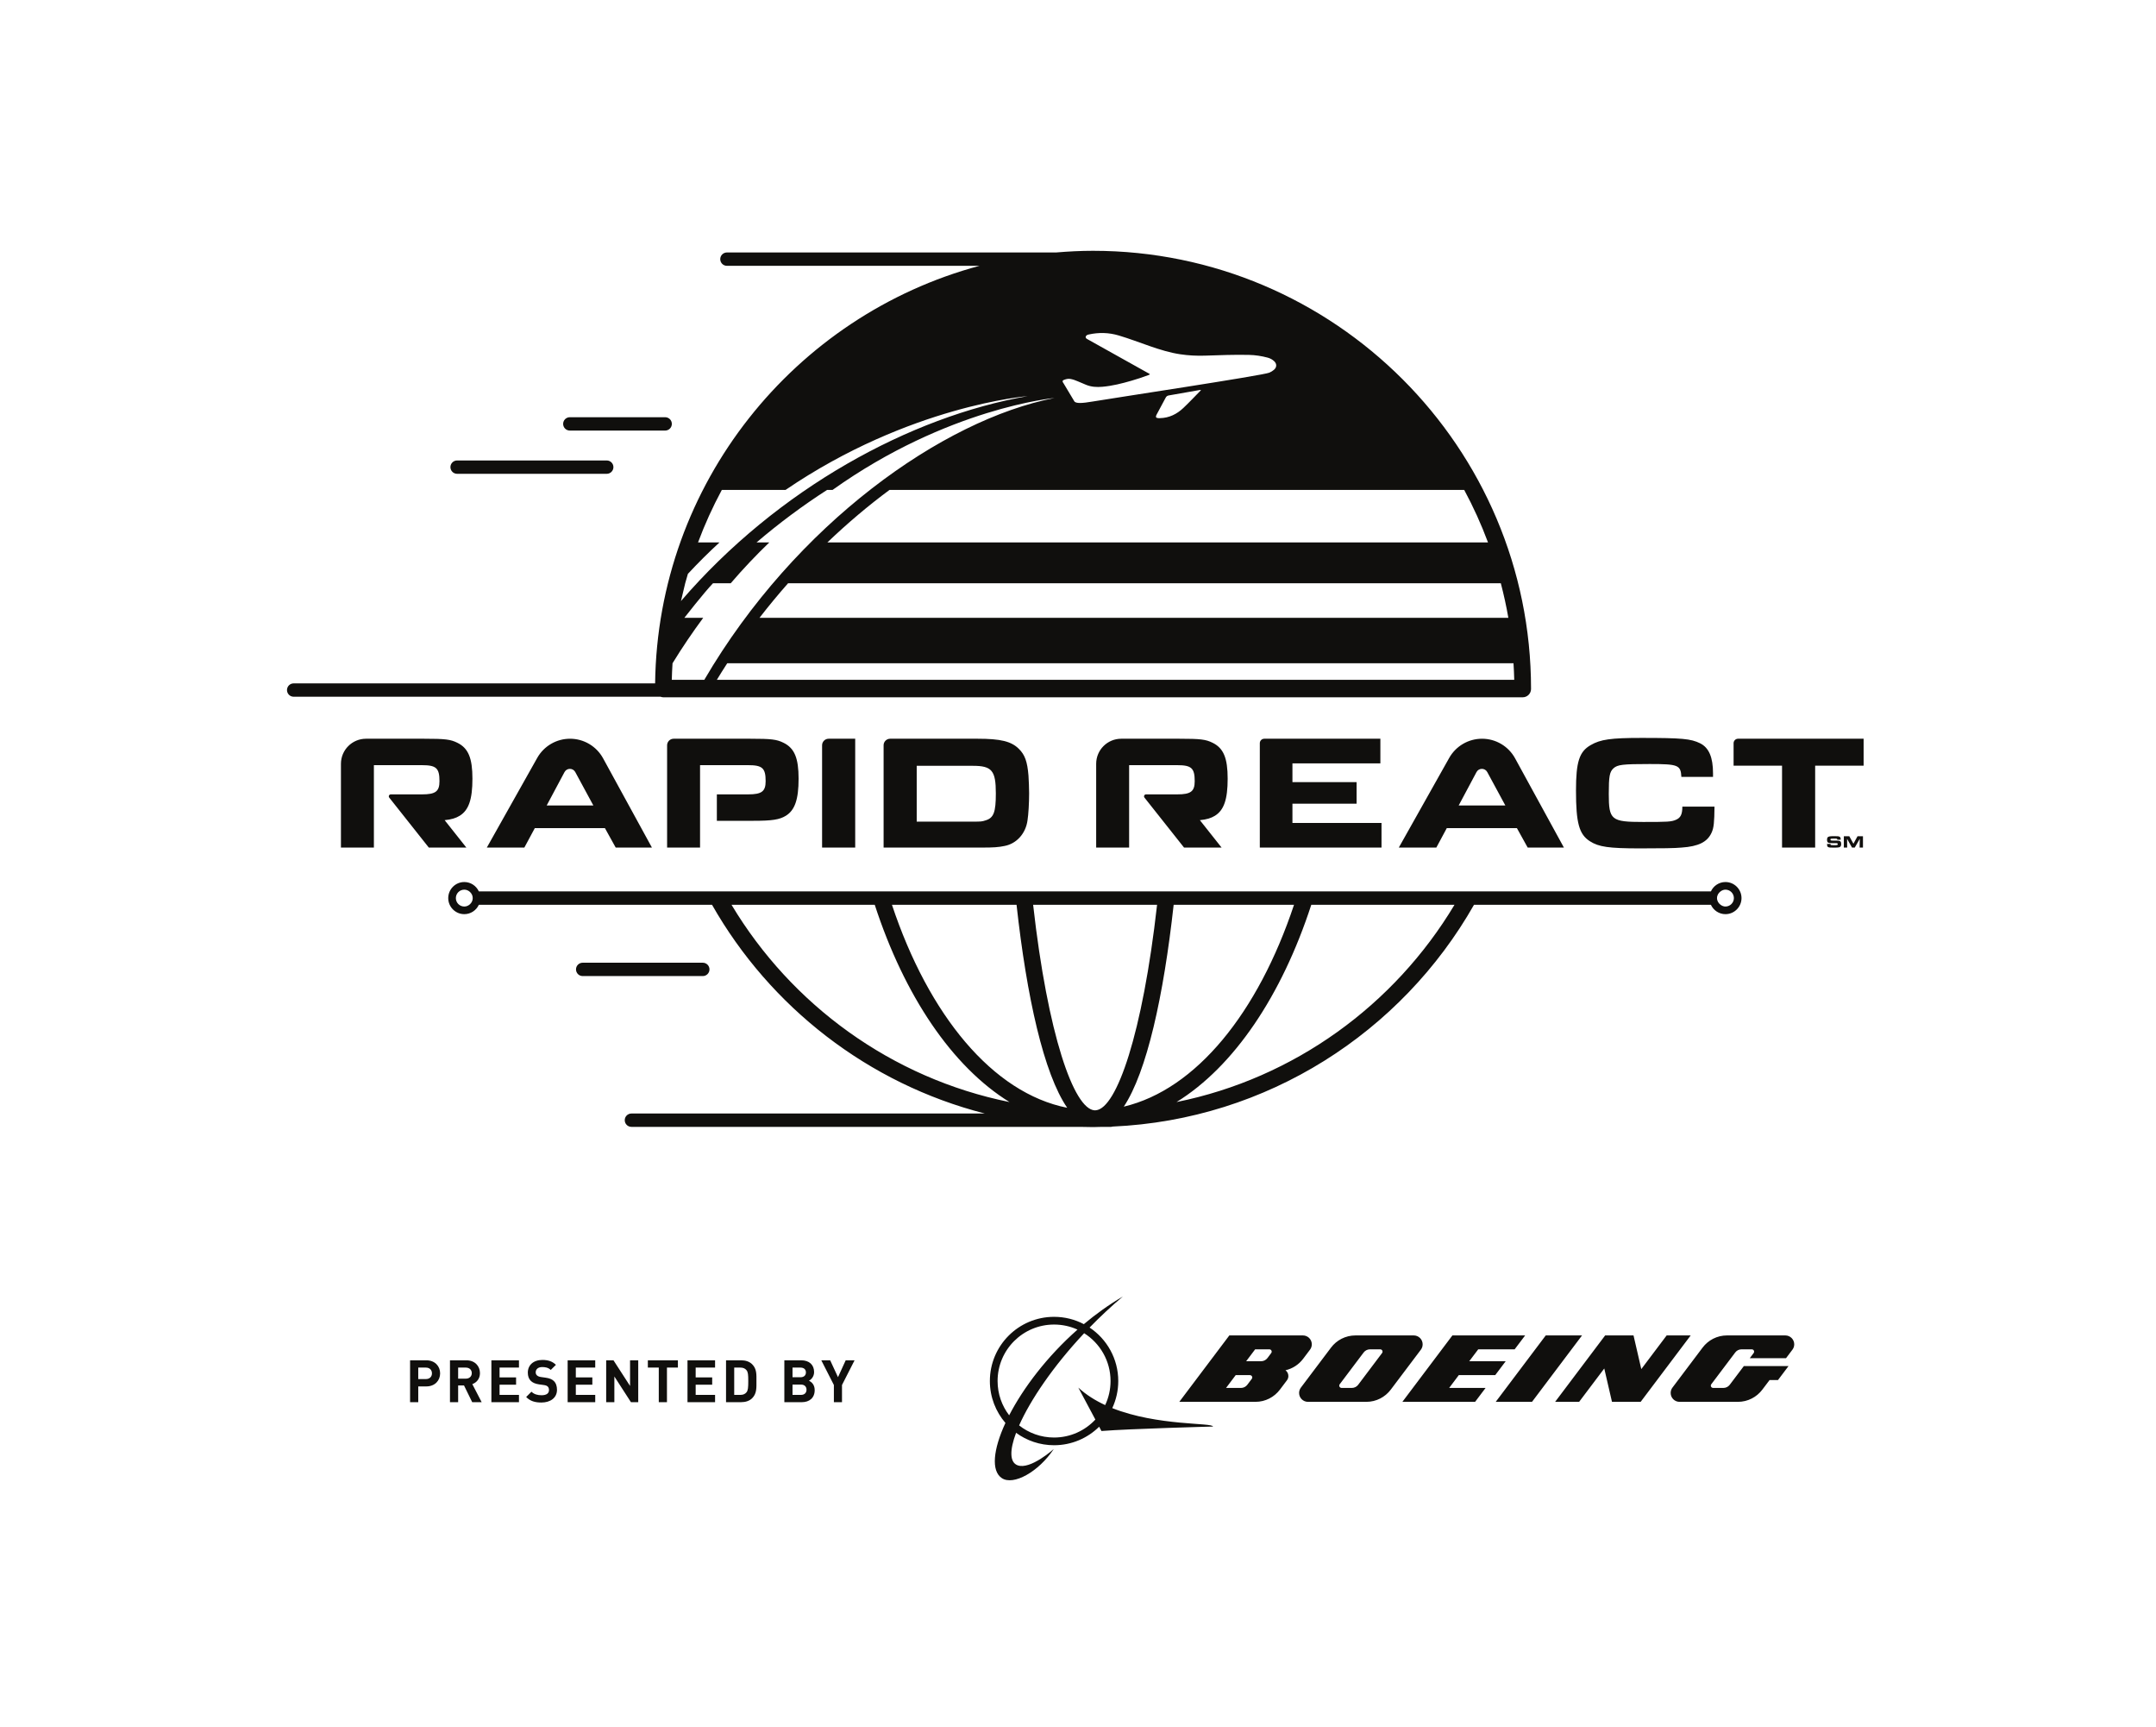 <svg xmlns="http://www.w3.org/2000/svg" xml:space="preserve" width="1498.72" height="1200">
  <g fill="#100f0d">
    <path d="M3171.19 6546.81h-782.1c-19.26 0-34.88 15.6-34.88 34.88 0 19.28 15.62 34.88 34.88 34.88h782.1c19.27 0 34.89-15.6 34.89-34.88 0-19.28-15.62-34.88-34.89-34.88M3673.27 3922.41h-627.84c-19.26 0-34.88 15.6-34.88 34.88 0 19.29 15.62 34.88 34.88 34.88h627.84c19.27 0 34.89-15.59 34.89-34.88 0-19.28-15.62-34.88-34.89-34.88M3476.55 6772.76h-498.33c-19.26 0-34.88 15.6-34.88 34.89 0 19.28 15.62 34.88 34.88 34.88h498.33c19.27 0 34.89-15.6 34.89-34.88 0-19.29-15.62-34.89-34.89-34.89" transform="matrix(.133 0 0 -.133 0 1200)"/>
    <path d="M9018.26 4285.79c-9.77 0-18.33 3.8-25.65 9.2-10.89 8.02-18.45 20.32-18.45 34.88 0 14.55 7.55 26.85 18.44 34.88 7.32 5.39 15.89 9.2 25.66 9.2 24.32 0 44.1-19.76 44.1-44.08 0-24.33-19.78-44.08-44.1-44.08zM6149.24 3264.14c299.59 185.07 549.31 554.99 704.37 1030.85h748.58C7288.89 3772.03 6765.83 3388.63 6149.24 3264.14Zm-14.98 1030.85h629.11C6575.45 3730.96 6251.7 3329.8 5873.62 3240.13c120.27 181.23 207.95 577.12 260.64 1054.86zm-2310.93 0h748.59c155.05-475.86 404.77-845.78 704.35-1030.85-616.56 124.49-1139.64 507.89-1452.94 1030.85zm1489.77 0c53.31-483.16 142.39-882.48 264.77-1060.82-389.27 77.09-723.84 483.73-916.04 1060.82zm734.49 0c-75.71-674.03-211.34-1063.76-319.62-1073.77-2.23-.04-4.46-.28-6.69-.31-108.59 5.64-245.35 396.14-321.51 1074.08zm-3591.52 2.5c-7.84-7.09-18-11.7-29.37-11.7-24.33 0-44.11 19.75-44.11 44.08 0 24.32 19.78 44.08 44.11 44.08 11.37 0 21.53-4.61 29.37-11.71 8.9-8.07 14.72-19.43 14.72-32.37 0-12.95-5.82-24.31-14.72-32.38zm6562.19 116.31c-33.8 0-62.8-20.2-76.1-49.05H2502.79c-13.29 28.85-42.3 49.05-76.09 49.05-46.28 0-83.93-37.67-83.93-83.93 0-46.26 37.65-83.94 83.93-83.94 33.79 0 62.8 20.2 76.09 49.06h1218.64c303.85-534.46 816.48-935.23 1426.15-1090.75H3300.19c-19.26 0-34.88-15.6-34.88-34.88 0-19.28 15.62-34.88 34.88-34.88h2345.02c22.45-.66 44.94-1.16 67.55-1.16 3.03 0 6 .22 9.03.23.63-.01 1.25-.23 1.89-.23.97 0 1.91.33 2.88.35 11.76.07 23.42.56 35.14.81h45.48c2.7 0 5.09.95 7.61 1.53 809.65 35.72 1511.12 493.81 1889.3 1158.98h1238.07c13.3-28.86 42.3-49.06 76.1-49.06 46.28 0 83.92 37.68 83.92 83.94 0 46.26-37.64 83.93-83.92 83.93M9567.15 4612.82c.17-4.08.62-5.05 2.75-5.85 1.33-.53 6.39-.89 12.06-.89 20.85 0 23.33.62 23.33 5.5 0 2.4-1.15 4.17-3.02 4.79-1.95.62-1.95.62-11.26.71h-16.33c-10.9 0-15.43.62-19.24 2.57-4.26 2.22-6.2 6.92-6.2 14.99 0 10.65 3 15.17 11.52 17.21 4.79 1.24 11.71 1.68 24.66 1.68 20.76 0 25.54-.53 29.8-3.28 4.08-2.75 5.41-6.38 5.41-15.25h-17.56c0 5.14-1.77 5.85-13.4 5.85-5.76 0-13.47-.18-16.31-.35-4.79-.36-6.39-1.6-6.39-4.97 0-2.48 1.24-4.08 3.82-4.7 1.06-.27 1.41-.36 7.26-.44h16.77c1.6 0 9.58-.27 12.6-.45 11.26-.53 15.7-5.5 15.7-17.38 0-10.91-3.19-15.7-11.89-17.57-4.44-.97-13.22-1.5-26.08-1.5-20.49 0-25.01.44-30.24 3.1-3.63 1.77-5.5 6.3-5.5 13.31 0 .53 0 1.68.09 2.92h17.65M9637.04 4653.09h28.56l21.56-39.29 21.46 39.29H9737v-59.16h-17.56l.89 45.68-26.26-45.68h-14.37l-25.81 45.68.53-45.68h-17.38v59.16M3101.24 4813.84l-94.51 174.57c-12.11 22.38-44.26 22.29-56.25-.16l-93.1-174.41zm-121.83 348.73v0c71.96 0 138.2-39.25 172.75-102.39l255.2-466.33h-189.3l-56.27 101.46h-366.65l-54.57-101.46h-196.12l263.29 468.3c34.88 62.03 100.5 100.42 171.67 100.42M4331.06 5162.57h138.78v-568.72h-173.11v534.4c0 18.96 15.37 34.32 34.33 34.32M5081.21 4729.42c46.9 0 50.31 0 70.77 6.82 41.78 12.79 52.87 42.64 52.87 140.69 0 119.38-20.46 144.11-120.23 144.11H4791.3v-291.62zm-463 398.83c0 18.96 15.37 34.32 34.33 34.32h456.81c120.23 0 176.5-13.64 215.72-52.85 31.56-30.7 44.34-66.52 50.32-138.99 1.7-26.44 3.41-65.65 3.41-92.94 0-51.16-3.41-110-8.53-142.4-9.38-68.21-57.13-121.08-119.38-133.02-32.4-6.82-57.98-8.52-118.52-8.52h-514.16v534.4M7214.66 5162.57v-128.75h-459.58v-98.05h335.35V4823.22H6755.08V4722.6h465.55v-128.75h-636.09v545.34c0 12.91 10.47 23.38 23.38 23.38h606.74M7867.84 4813.84l-94.51 174.57c-12.11 22.38-44.26 22.29-56.25-.16l-93.11-174.41zm-121.85 348.73v0c71.98 0 138.22-39.25 172.77-102.39l255.18-466.33h-189.29l-56.27 101.46h-366.65l-54.57-101.46h-196.12l263.3 468.3c34.87 62.03 100.5 100.42 171.65 100.42M8961 4807.86c-.86-82.7-3.41-110.83-15.35-136.42-22.17-48.6-68.21-71.63-156.88-77.59-34.96-3.41-103.18-4.27-216.59-4.27-163.71 0-216.57 7.68-262.61 37.52-56.28 35.82-72.48 95.5-72.48 264.34 0 150.06 17.05 203.77 76.74 237.88 51.16 29.84 105.73 37.52 265.18 37.52 212.32 0 258.35-4.27 306.95-28.14 46.05-23.02 67.37-73.32 67.37-156.89v-18.75h-165.41c-3.41 62.24-16.21 67.35-166.28 67.35-141.55 0-167.12-3.41-188.44-22.17-20.46-18.75-24.73-41.77-24.73-133.86 0-136.43 12.79-146.66 179.07-146.66 128.75 0 147.5.85 171.37 11.08 24.74 10.23 34.11 28.13 34.11 69.06H8961M9314.04 5021.89h-253.23v117.3c0 12.91 10.47 23.38 23.38 23.38h656.19v-140.68h-253.24v-428.04h-173.1v428.04M4095.49 5141.26c-35.81 17.9-63.95 21.31-173.95 21.31H3521c-18.95 0-34.31-15.36-34.31-34.32v-534.4h172.23v430.6h251.55c74.18 0 91.23-15.36 91.23-83.57 0-53.71-20.47-69.06-91.23-69.06h-163.76v-138.13h190.19c98.9 0 137.28 5.96 170.53 26.42 46.9 29 66.51 85.27 66.51 193.56 0 107.44-21.32 159.45-78.45 187.59M6350.02 4760.11c46.91 29.01 66.51 85.27 66.51 193.56 0 107.44-21.31 159.45-78.44 187.59-35.81 17.9-63.95 21.31-173.94 21.31h-303.84c-72.36 0-131.03-58.66-131.03-131.03v-437.69h172.24v430.6h251.54c74.18 0 91.23-15.35 91.23-83.57 0-53.71-20.46-69.06-91.23-69.06h-163.15c-8.73 0-13.6-10.08-8.18-16.92l206.86-261.05h196.24l-113.47 143.19c36.25 3.65 58.51 10.67 78.66 23.07M2402.73 4760.11c46.91 29.01 66.51 85.27 66.51 193.56 0 107.44-21.32 159.45-78.45 187.59-35.81 17.9-63.95 21.31-173.94 21.31h-303.83c-72.37 0-131.04-58.66-131.04-131.03v-437.69h172.24v430.6h251.55c74.17 0 91.22-15.35 91.22-83.57 0-53.71-20.46-69.06-91.22-69.06h-163.16c-8.73 0-13.6-10.08-8.18-16.92l206.87-261.05h196.23l-113.47 143.19c36.25 3.65 58.51 10.67 78.67 23.07M3746.65 5470.3c17.77 29.21 35.84 58.13 54.35 86.61h4109.47c1.73-28.76 3.25-57.57 3.86-86.61zm-231.59 86.61c0-.01 0-.02 0-.03 51.69 84.37 105.44 163.11 160.46 237.5h-98.59c0 0 104.35 133.88 149.6 180.48h92.56c66.18 76.99 133.67 148.05 201.8 213.46h-66.69c118.35 101.04 241.86 192.82 368.68 274.36h28.59c602.55 429.18 1159.84 480.3 1159.84 480.3C4928.35 6829.62 4157.93 6285.52 3681.08 5470.3h-169.89c.38 18.16 1.5 36.15 2.42 54.17-.92-18.02-2.03-36.01-2.42-54.17.62 29.04 2.13 57.86 3.87 86.61zm50.51 352.05c5.06 22.04 10.05 44.1 15.71 65.91 4.29 16.55 9.41 32.75 14.07 49.15 54.25 58.45 109.45 112.92 165.13 164.3h-111.02c-.37 0-.7.12-1.08.13 35.23 94.68 76.92 186.18 124.32 274.23h333.04c649.1 442.02 1265 489.99 1265 489.99-611.62-106.86-1305.39-482.36-1811.61-1070.75 1.97 9.08 4.36 18 6.44 27.04zm4087.27 553.72c47.39-88.05 89.07-179.55 124.32-274.23-.39-.01-.73-.13-1.1-.13H4324.43c105.61 101 214.56 192.83 324.7 274.36zM6277.35 6984.1c-31.31-31.76-60.91-63.39-92.3-93.12-34.06-32.28-74.31-52.33-122.43-53.26-1.71-.03-3.42-.33-5.11-.28-16.27.43-19.41 5.58-11.86 19.68 15.56 29.1 31.33 58.09 46.76 87.26 3.74 7.08 8.53 10.63 16.88 12.04 54.43 9.15 108.75 19.02 163.11 28.6.99.17 2.1-.37 4.95-.92zm-717.72 52.98c11.23 4.36 22.46 7.73 34.96 5.47 13.61-2.46 26.37-7.04 38.95-12.57 14.07-6.2 28.29-12.06 42.5-17.96 27.6-11.48 56.38-13.03 85.76-10.44 51.98 4.56 102.24 17.28 152.12 31.74 29.58 8.57 58.84 18.18 87.67 29.05 2.58.96 5.76.94 8.01 5.78-63.4 35.27-278.3 155.26-322.51 180.14-5.93 3.33-13.94 6.53-12.53 14.43 1.41 7.88 9.1 10.59 16.87 12.27 52.3 11.35 103.94 10 155.5-5.26 55.83-16.55 110.04-37.58 165.02-56.52 51.22-17.64 103.05-33.79 156.89-41.81 42.93-6.41 86.11-8.61 129.56-7.14 76.33 2.6 152.67 5.51 229.08 3.89 33.28-.71 65.92-5.64 97.99-14.28 12.78-3.45 24.46-9.46 34.2-18.69 14.25-13.51 14.16-31.48-.73-44.54-7.27-6.38-15.63-11.32-24.61-15.3-32.67-14.47-833.52-135.51-922.28-150.63-56.57-9.64-89.89-11.63-97.42 1.69-7.57 13.4-46.47 78.06-54.56 91.17-1.49 2.43-3.2 4.72-4.6 7.2-3.14 5.58-2.01 9.92 4.16 12.31zM7883.52 5794.38H3969.65c48.28 62.38 98.07 122.64 149.25 180.48h3725.34c15.39-59.3 28.84-119.36 39.28-180.48zm-2170.76 1917.7c-65 0-129.19-3.38-192.83-8.72h-1720.6c-19.27 0-34.89-15.6-34.89-34.88 0-19.28 15.62-34.89 34.89-34.89H5119.2C4152.71 7373.85 3437.12 6496.09 3424 5451.78H1534.89c-19.26 0-34.88-15.61-34.88-34.89 0-19.28 15.62-34.88 34.88-34.88h1917.57c4.59-1.64 9.37-2.93 14.52-2.93h4491.55c24.09 0 43.61 19.52 43.61 43.61 0 1262.39-1027.01 2289.39-2289.38 2289.39M8753.75 3667.76c-2.28-7.63-2.17-7.3 0 0v0M5813.42 1664.93c20.02 42.96 31.29 90.9 31.29 141.53 0 116.56-59.59 219.31-149.87 279.45 53.83 55.37 111.97 110.06 173.99 162.36-72.61-42.67-140.9-91.73-204.02-144.6-46.5 24.5-99.48 38.25-155.66 38.25-185.27 0-335.49-150.17-335.49-335.46 0-83.7 30.67-160.21 81.3-219.02-64.2-138.83-75.46-250.59-18.85-288.31 60.65-40.46 192.5 32.83 271.64 152.26 0 0-122.42-110.43-189.55-85.12-41.45 15.69-41.57 78.89-7.47 169.63 55.58-40.85 124.21-64.9 198.42-64.9 91.92 0 175.13 36.92 235.77 96.75l11.89-22.46c146.22 11.84 582.83 23.34 582.83 23.34 0 21.13-289.08 2.04-526.22 96.3zm-599.43 141.53c0 163.06 132.18 295.12 295.16 295.12 43.7 0 85.18-9.46 122.5-26.41-159.97-141.41-283.81-305.8-357.13-447.79-37.99 49.68-60.53 111.69-60.53 179.08zm295.16-295.23c-68.94 0-132.33 23.62-182.56 63.35 58.39 131.86 177.5 308.85 339.89 481.67 82.89-52.3 137.93-144.6 137.93-249.79 0-44.93-10.11-87.54-28.07-125.71-51.52 23.83-99.62 53.68-140.36 91.34l89.06-167.01c-53.91-57.68-130.65-93.85-215.89-93.85v0M7814.97 1837.27l54.69 72.59-190.44.05 46.94 62.22h190.36l54.8 72.56h-380.2l-261.39-347h380.12l54.65 72.6h-190.29l50.32 66.98h190.44v0 0M8079.03 2044.69l-261.46-347h189.67l261.43 347h-189.64v0 0M8711 2044.69l-132.55-175.9-40.68 175.9h-148.32l-261.43-347h125.49l131.37 174.31 40.32-174.31h149.9l261.43 347H8711v0 0M9331.28 2044.69l-304.89.06c-52.3 0-98.49-24.96-127.72-63.74l-157.43-208.92c-5.94-7.71-9.29-17.47-9.29-27.98 0-25.59 20.7-46.42 46.37-46.42h304.88c52.17 0 98.6 25.01 127.72 63.72l37.98 50.22h43.96l55.08 73.01h-233.53l-73.76-97.8c-7.56-10-19.62-16.48-33.08-16.48h-53.72c-6.8 0-12.16 5.45-12.16 12 0 2.8.96 5.29 2.48 7.26l125.13 165.97c7.45 10.16 19.48 16.54 33.05 16.54h53.75c6.7 0 12.02-5.45 12.02-12.08 0-2.66-.86-5.21-2.37-7.18l-20.34-27.05h189.46l33.49 44.52c5.89 7.71 9.35 17.4 9.35 27.92 0 25.66-20.84 46.43-46.43 46.43v0 0M7435.64 1998.26c0 25.66-20.77 46.43-46.4 46.43h-304.78c-52.27 0-98.56-24.9-127.79-63.68l-157.46-208.92c-5.83-7.78-9.33-17.47-9.33-27.98 0-25.59 20.84-46.42 46.44-46.42h304.81c52.24 0 98.64 25.01 127.8 63.72l157.46 208.86c5.83 7.78 9.25 17.47 9.25 27.99v0zm-211.96-45.39-125.03-166.03c-7.6-10-19.62-16.48-33.16-16.48h-53.75c-6.62 0-12.02 5.45-12.02 12 0 2.8.9 5.29 2.42 7.26l125.09 165.97c7.53 9.98 19.55 16.54 33.09 16.54h53.71c6.62 0 12.09-5.45 12.09-12.08 0-2.66-.89-5.21-2.44-7.18v0 0" transform="matrix(.133 0 0 -.133 0 1200)"/>
    <path d="M6718.67 1862.71c37.37 8.48 69.81 30.08 92.16 59.68l36.08 47.88c5.87 7.78 9.36 17.47 9.36 27.99 0 25.66-20.78 46.43-46.41 46.43h-194.97v0h-189.65l-261.5-347h186.33 211.61c52.27 0 98.64 25.01 127.83 63.72l36.9 48.94c4.69 6.2 7.42 13.98 7.42 22.34 0 12.31-5.94 23.16-15.16 30.02v0zm-176.07-44.78-23.43-31.16c-7.57-9.93-19.55-16.48-33.2-16.48h-77.86l50.4 66.98h74.51c6.56 0 12.06-5.39 12.06-12 0-2.79-.93-5.34-2.48-7.34v0zm101.66 134.94-19.9-26.53c-7.6-9.98-19.59-16.48-33.2-16.48l-77.9.05 46.94 62.22h74.42c6.69 0 12.06-5.45 12.06-12.08 0-2.66-.87-5.21-2.42-7.18v0 0M2228.15 1778.31h-42.1v-82.37h-42.72v218.83h84.82c45.19 0 72.23-31.05 72.23-68.24 0-37.19-27.04-68.22-72.23-68.22zm-2.14 98.35h-39.96v-59.94h39.96c19.36 0 31.64 11.98 31.64 29.81 0 17.82-12.28 30.13-31.64 30.13v0M2468.01 1695.94l-42.73 87.28h-30.73v-87.28h-42.72v218.83h85.75c44.57 0 71-30.45 71-67.01 0-30.73-18.76-49.79-39.96-57.48l48.87-94.34h-49.48zm-33.2 180.72h-40.26v-57.8h40.26c18.75 0 31.04 11.98 31.04 28.9 0 16.89-12.29 28.9-31.04 28.9v0M2568.3 1695.94v218.83h144.14v-38.11h-101.41v-51.34h86.35v-38.1h-86.35v-53.17h101.41v-38.11H2568.3v0M2829.98 1694.11c-33.18 0-58.38 7.06-79.91 28.85l27.67 27.67c13.83-13.83 32.57-18.44 52.87-18.44 25.2 0 38.71 9.52 38.71 27.05 0 7.68-2.15 14.14-6.75 18.45-4.31 3.98-9.23 6.14-19.37 7.68l-26.43 3.69c-18.75 2.75-32.58 8.6-42.42 18.13-10.44 10.45-15.67 24.59-15.67 43.02 0 39.03 28.89 66.4 76.21 66.4 30.14 0 51.95-7.4 70.71-25.51l-27.06-26.75c-13.82 13.22-30.42 15.06-44.87 15.06-22.73 0-33.81-12.6-33.81-27.66 0-5.52 1.86-11.37 6.46-15.66 4.29-4.01 11.37-7.39 20.29-8.61l25.81-3.7c19.98-2.77 32.59-8.3 41.81-16.89 11.67-11.08 16.89-27.06 16.89-46.43 0-42.39-35.34-66.35-81.14-66.35v0M2966.87 1695.94v218.83h144.16v-38.11H3009.6v-51.34h86.35v-38.1h-86.35v-53.17h101.43v-38.11h-144.16v0M3297.68 1695.94l-86.66 134.29v-134.29h-42.73v218.83h38.12l86.68-134.02v134.02h42.71v-218.83h-38.12v0M3485.91 1876.66v-180.72h-42.72v180.72h-57.16v38.11h157.06v-38.11h-57.18v0M3593.27 1695.94v218.83h144.14v-38.11H3636v-51.34h86.35v-38.1H3636v-53.17h101.41v-38.11h-144.14v0M3931.48 1716.82c-14.44-14.42-35.03-20.88-57.78-20.88h-78.99v218.83h78.99c22.75 0 43.34-6.47 57.78-20.92 24.59-24.59 22.12-54.7 22.12-87.6 0-32.87 2.47-64.84-22.12-89.43zm-29.81 146.3c-7.39 8.92-17.22 13.54-31.97 13.54h-32.26v-142.61h32.26c14.75 0 24.58 4.61 31.97 13.52 8 9.84 9.23 25.51 9.23 58.68 0 33.21-1.23 47.04-9.23 56.87v0M4191.07 1695.94h-91.6v218.83h87.9c42.73 0 67.62-23.98 67.62-61.48 0-24.28-15.97-39.96-27.05-45.18 13.22-6.14 30.11-19.97 30.11-49.17 0-40.87-27.95-63-66.98-63zm-7.08 180.72h-41.8v-50.41h41.8c18.14 0 28.28 10.14 28.28 25.2 0 15.06-10.14 25.21-28.28 25.21zm2.77-88.83h-44.57v-53.78h44.57c19.36 0 28.59 12.28 28.59 27.03 0 14.75-9.23 26.75-28.59 26.75v0M4400.79 1785.67v-89.73h-42.4v89.73l-65.79 129.1h46.42l40.87-88.21 40.26 88.21h46.42l-65.78-129.1v0" transform="matrix(.133 0 0 -.133 0 1200)"/>
  </g>
</svg>
